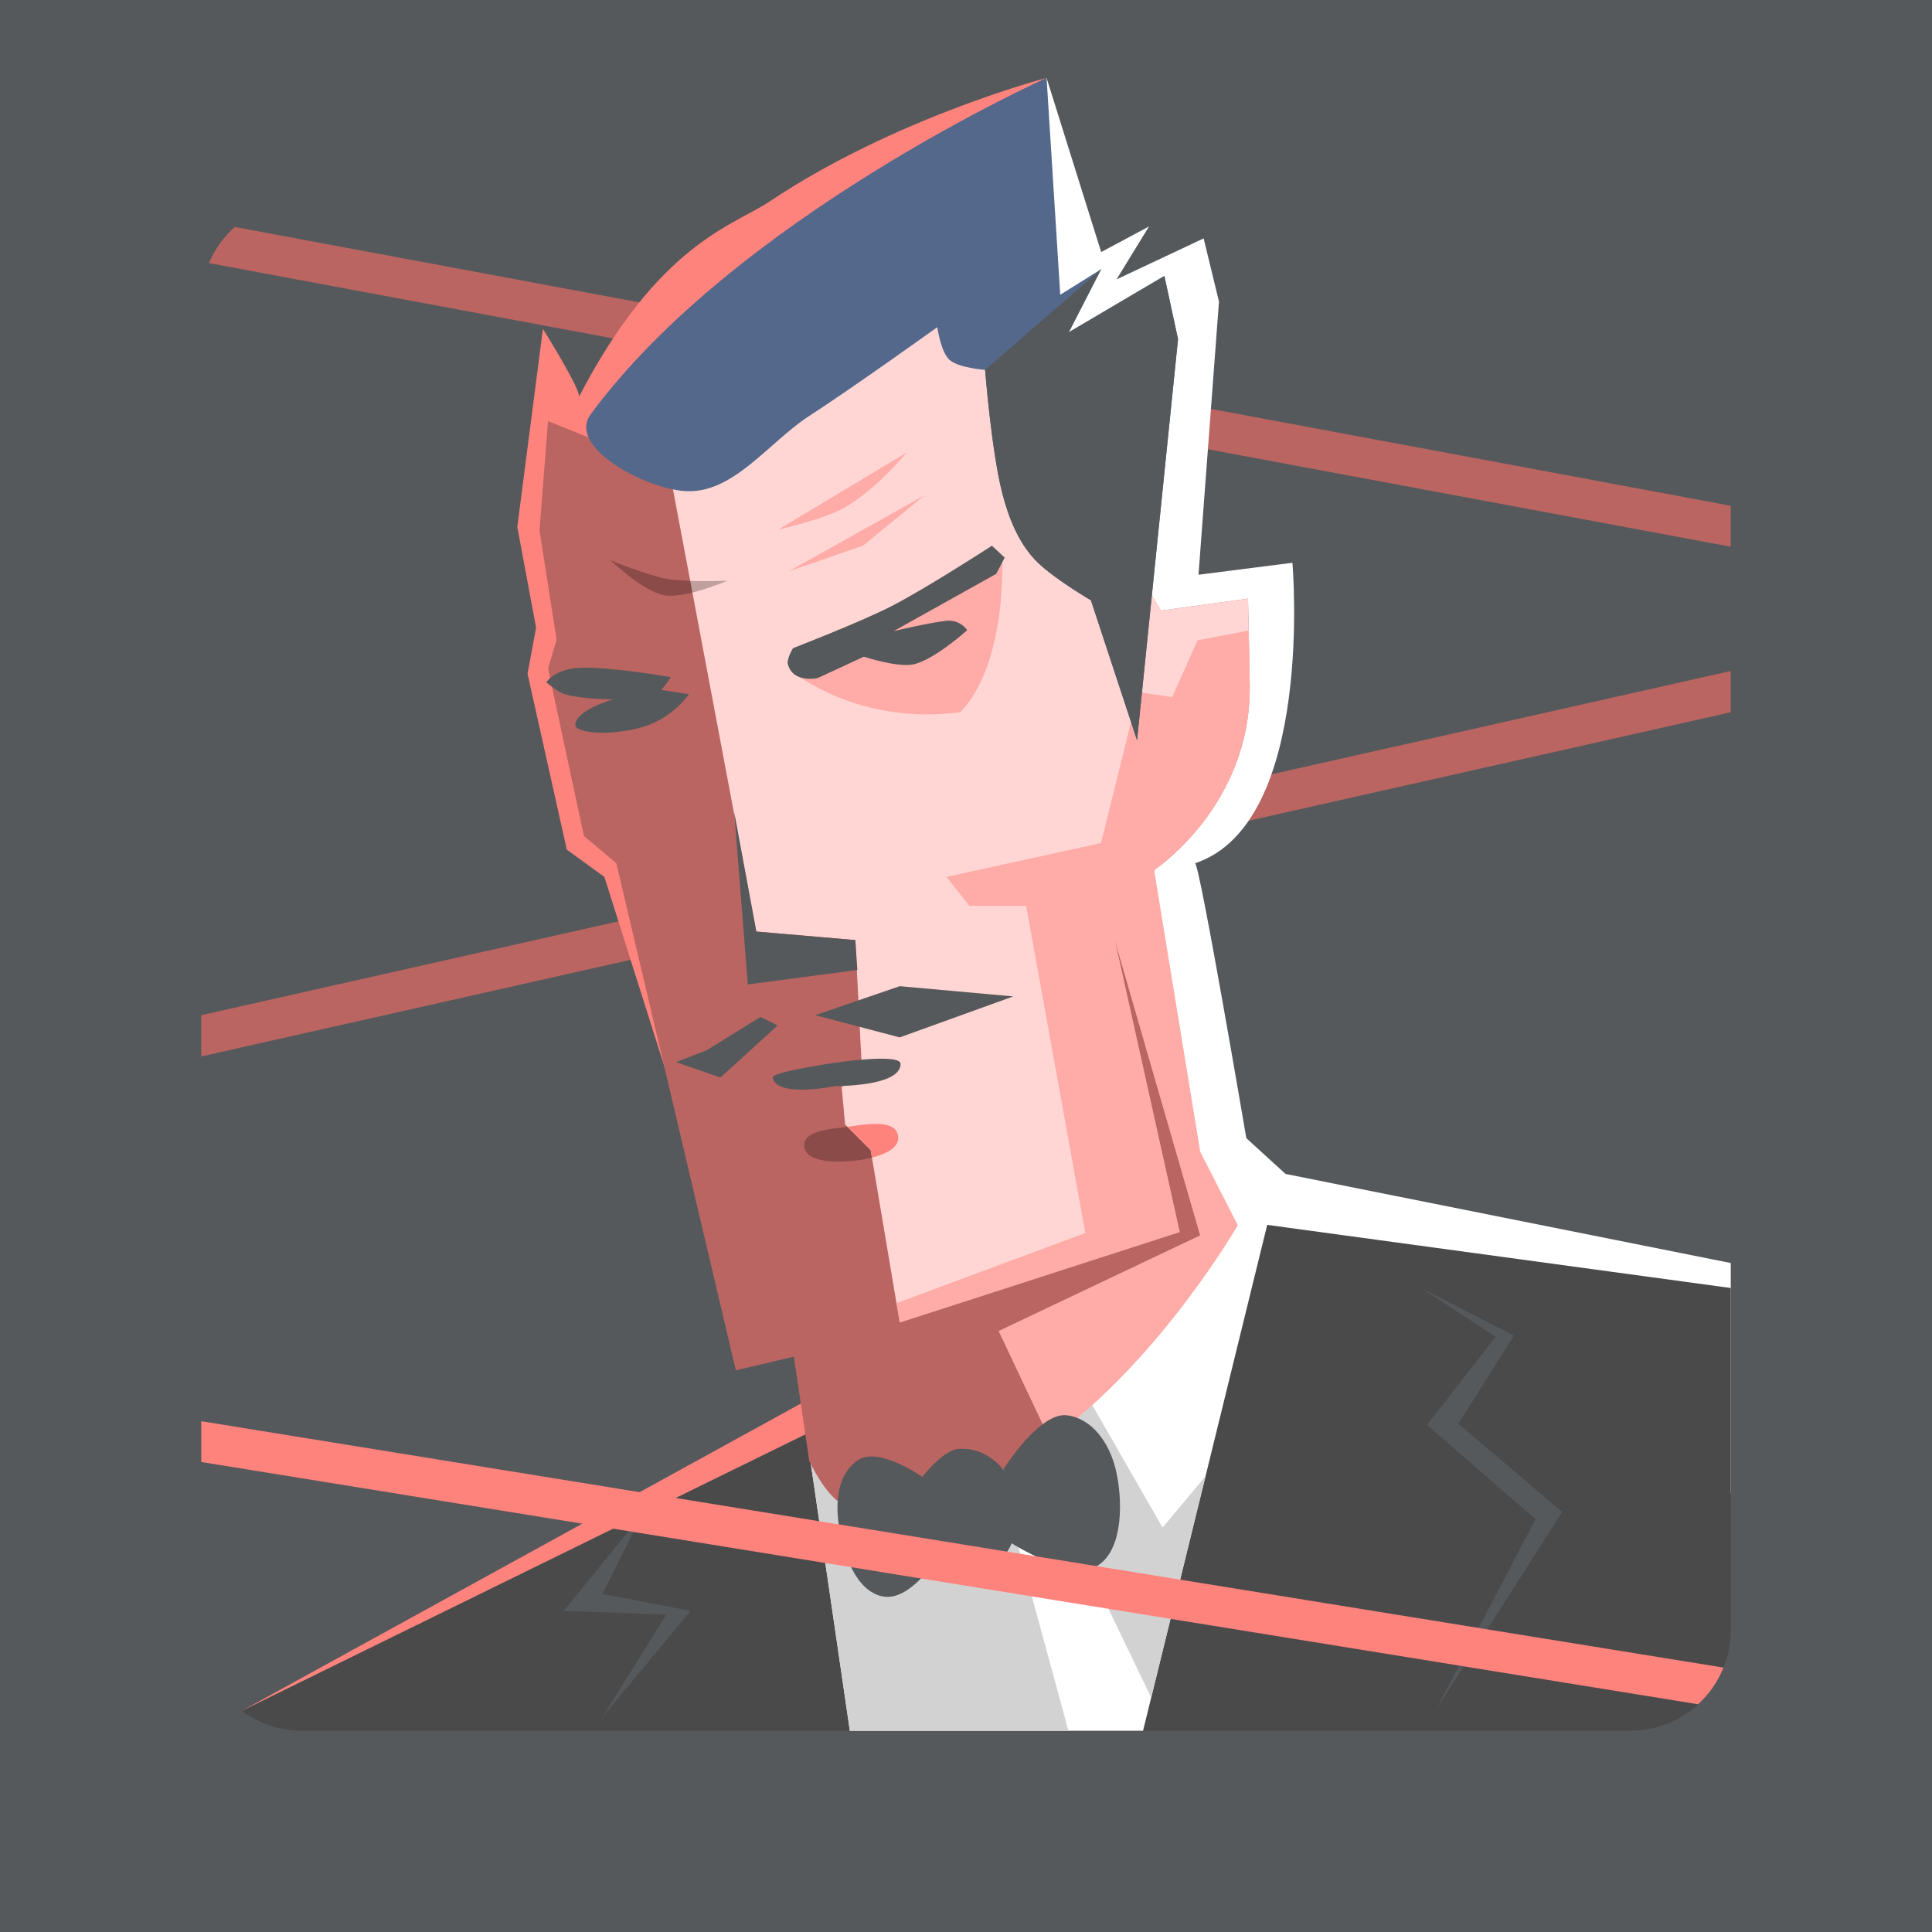 <?xml version="1.0" encoding="UTF-8" standalone="no"?>
<svg xmlns:dc="http://purl.org/dc/elements/1.1/" xmlns:cc="http://creativecommons.org/ns#"
  xmlns:rdf="http://www.w3.org/1999/02/22-rdf-syntax-ns#" xmlns:svg="http://www.w3.org/2000/svg"
  xmlns="http://www.w3.org/2000/svg" xmlns:sodipodi="http://sodipodi.sourceforge.net/DTD/sodipodi-0.dtd"
  xmlns:inkscape="http://www.inkscape.org/namespaces/inkscape" viewBox="0 0 192 192" version="1.1" id="svg16"
  sodipodi:docname="agent_a.svg" inkscape:version="0.92.4 (5da689c313, 2019-01-14)">
  <sodipodi:namedview pagecolor="#ffffff" bordercolor="#666666" borderopacity="1" objecttolerance="10"
    gridtolerance="10" guidetolerance="10" inkscape:pageopacity="0" inkscape:pageshadow="2" inkscape:window-width="1920"
    inkscape:window-height="1017" id="namedview18" showgrid="false" inkscape:zoom="8.4698371" inkscape:cx="55.012217"
    inkscape:cy="110.45641" inkscape:window-x="-8" inkscape:window-y="-8" inkscape:window-maximized="1"
    inkscape:current-layer="svg16" inkscape:snap-global="true">
    <inkscape:grid type="xygrid" id="grid827" spacingx="4" spacingy="4" />
  </sodipodi:namedview>
  <defs id="defs4">
    <style id="style2">
      .a {
        fill: none;
        stroke: #b1b5bd;
        stroke-linecap: round;
        stroke-linejoin: round;
        isolation: isolate;
        opacity: 0.63;
      }
    </style>
  </defs>
  <rect width="100%" height="100%" class="a" id="rect6" style="fill:#56595b;stroke:none;opacity:1" />
  <path style="fill:#ff837d;stroke:none;stroke-width:1px;stroke-linecap:butt;stroke-linejoin:miter;stroke-opacity:1"
    d="m 24.033,170.021 57.314,-31.505 1.535,21.37 z" id="path841" inkscape:connector-curvature="0" />
  <path
    style="color:#000000;font-style:normal;font-variant:normal;font-weight:normal;font-stretch:normal;font-size:medium;line-height:normal;font-family:sans-serif;font-variant-ligatures:normal;font-variant-position:normal;font-variant-caps:normal;font-variant-numeric:normal;font-variant-alternates:normal;font-feature-settings:normal;text-indent:0;text-align:start;text-decoration:none;text-decoration-line:none;text-decoration-style:solid;text-decoration-color:#000000;letter-spacing:normal;word-spacing:normal;text-transform:none;writing-mode:lr-tb;direction:ltr;text-orientation:mixed;dominant-baseline:auto;baseline-shift:baseline;text-anchor:start;white-space:normal;shape-padding:0;clip-rule:nonzero;display:inline;overflow:visible;visibility:visible;opacity:1;isolation:auto;mix-blend-mode:normal;color-interpolation:sRGB;color-interpolation-filters:linearRGB;solid-color:#000000;solid-opacity:1;vector-effect:none;fill:#ba6561;fill-opacity:1;fill-rule:nonzero;stroke:none;stroke-width:4;stroke-linecap:round;stroke-linejoin:round;stroke-miterlimit:4;stroke-dasharray:none;stroke-dashoffset:0;stroke-opacity:1;color-rendering:auto;image-rendering:auto;shape-rendering:auto;text-rendering:auto;enable-background:accumulate"
    d="M 23.326 22.555 C 22.227 23.54 21.342 24.76 20.766 26.146 L 172 54.332 L 172 50.264 L 23.326 22.555 z M 172 66.682 L 20 100.889 L 20 104.988 L 172 70.783 L 172 66.682 z "
    id="path990" />
  <path style="fill:#ffffff;stroke:none;stroke-width:1px;stroke-linecap:butt;stroke-linejoin:miter;stroke-opacity:1"
    d="M 94.736,20 88.227,26.236 102.479,142.797 172,148.359 v -22.842 l -44.242,-8.85 -3.902,-3.562 c 0,0 -4.618,-27.182 -5.09,-27.316 11.946,-3.97 9.672,-29.861 9.672,-29.861 l -9.332,1.188 2.035,-27.146 -1.525,-6.277 -8.654,4.072 3.225,-5.26 -4.752,2.545 -5.428,-17.306 z"
    id="path900" inkscape:connector-curvature="0" sodipodi:nodetypes="ccccccccccccccccc" />
  <path style="fill:#4a4a4a;stroke:none;stroke-width:1px;stroke-linecap:butt;stroke-linejoin:miter;stroke-opacity:1"
    d="M 123.225 121.357 L 24.033 170.021 C 25.698 171.26 27.756 172 30 172 L 162 172 C 167.54 172 172 167.54 172 162 L 172 128 L 123.225 121.357 z "
    id="path829" />
  <path style="fill:#ff837d;stroke:none;stroke-width:1px;stroke-linecap:butt;stroke-linejoin:miter;stroke-opacity:1"
    d="m 76.52,20 c -3.674,2.457 -11.046,4.152 -19.002,19.471 0.356,-0.538 -3.564,-6.787 -3.564,-6.787 l -2.545,19.682 1.867,10.01 -0.85,4.582 3.902,17.475 L 60.062,87.146 71.77,124.133 60.91,43.543 104.005,7.743 c 0,0 -15.047,3.938 -27.486,12.257 z"
    id="path853" inkscape:connector-curvature="0" sodipodi:nodetypes="sccccccccccs" />
  <path style="fill:#ffffff;stroke:none;stroke-width:1px;stroke-linecap:butt;stroke-linejoin:miter;stroke-opacity:1"
    d="M 123.092 118.938 L 80.141 142.451 L 84.457 172 L 113.596 172 L 126.09 121.096 L 123.092 118.938 z "
    id="path946" />
  <path style="fill:#d2d2d2;stroke:none;stroke-width:1px;stroke-linecap:butt;stroke-linejoin:miter;stroke-opacity:1"
    d="M 107.135 137.172 L 89.086 137.555 L 80.141 142.451 L 84.457 172 L 106.178 172 L 100.297 150.369 L 105.814 150.85 L 114.404 168.705 L 119.803 146.709 L 115.533 151.809 L 107.135 137.172 z "
    id="path952" />
  <path style="fill:#ba6561;stroke:none;stroke-width:1px;stroke-linecap:butt;stroke-linejoin:miter;stroke-opacity:1"
    d="m 78.895,134.823 1.527,10.35 c 0,0 1.764,3.831 3.563,4.411 5.915,1.909 12.704,-1.642 17.985,-4.92 12.245,-7.602 19.342,-22.566 19.342,-22.566 l -3.393,-7.296 -3.224,-28.334 c 0,0 9.634,-6.364 9.501,-18.324 -0.032,-2.885 -0.17,-8.653 -0.17,-8.653 l -8.653,1.188 -18.833,-31.049 -32.406,16.118 -9.671,-3.902 -0.848,10.859 1.697,10.859 -0.848,2.884 3.563,16.627 3.224,2.715 11.877,50.391 z"
    id="path831" inkscape:connector-curvature="0" sodipodi:nodetypes="ccsscccscccccccccccc" />
  <path
    style="fill:#000000;stroke:none;stroke-width:1px;stroke-linecap:butt;stroke-linejoin:miter;stroke-opacity:1;opacity:0.25"
    d="m 79.913,113.869 c -0.076,-1.517 2.651,-1.67 4.157,-1.866 1.733,-0.226 4.888,-0.876 5.175,0.848 0.294,1.772 -2.961,2.392 -4.751,2.545 -1.604,0.137 -4.5,0.081 -4.581,-1.527 z"
    id="path944" inkscape:connector-curvature="0" sodipodi:nodetypes="sssss" />
  <path style="fill:#ffd6d4;stroke:none;stroke-width:1px;stroke-linecap:butt;stroke-linejoin:miter;stroke-opacity:1"
    d="m 96.539,29.629 -28.59,14.221 -1.102,4.613 8.314,44.113 9.84,0.848 0.68,13.404 -2.037,1.188 0.34,3.732 2.545,2.545 2.885,17.137 27.824,-8.992 -6.447,-29.014 8.484,29.352 -20.021,9.502 5.094,10.779 c 10.988,-7.956 18.66,-21.299 18.66,-21.299 l -3.732,-7.295 -4.582,-27.994 c 0,0 9.634,-6.365 9.502,-18.324 -0.032,-2.885 -0.17,-8.654 -0.17,-8.654 l -8.652,1.188 z"
    id="path833" inkscape:connector-curvature="0" sodipodi:nodetypes="cccccccccccccccccccccc" />
  <path
    style="fill:#ff837d;stroke:none;stroke-width:1px;stroke-linecap:butt;stroke-linejoin:miter;stroke-opacity:1;opacity:0.5"
    d="M 124.051 62.67 L 119.012 63.631 L 116.492 69.27 L 113.133 68.789 L 109.414 83.785 L 94.059 87.145 L 96.338 90.023 L 101.977 90.023 L 107.855 122.537 L 89.09 129.506 L 89.414 131.43 L 117.238 122.438 L 110.791 93.424 L 119.275 122.775 L 99.254 132.277 L 104.348 143.057 C 115.335 135.1 123.008 121.758 123.008 121.758 L 119.275 114.463 L 114.693 86.469 C 114.693 86.469 124.328 80.104 124.195 68.145 C 124.176 66.359 124.133 64.731 124.09 62.787 L 124.051 62.67 z "
    id="path926" />
  <path style="fill:#54688c;stroke:none;stroke-width:1px;stroke-linecap:butt;stroke-linejoin:miter;stroke-opacity:1"
    d="m 58.704,41.167 c -2.382,3.237 5.323,7.347 9.332,7.635 4.808,0.345 8.339,-4.846 12.386,-7.465 4.333,-2.804 12.725,-8.823 12.725,-8.823 0,0 0.348,2.445 1.188,3.224 0.905,0.84 3.563,1.018 3.563,1.018 0,0 0.634,8.05 1.697,12.216 0.644,2.524 1.683,5.152 3.563,6.956 1.753,1.682 5.26,3.733 5.26,3.733 l 4.581,13.913 4.072,-39.871 -1.357,-6.278 -9.501,5.599 3.224,-6.278 -4.072,2.545 -1.357,-21.548 c 0,0 -30.897,13.85 -45.301,33.424 z"
    id="path851" inkscape:connector-curvature="0" sodipodi:nodetypes="ssscscssccccccccs" />
  <path style="fill:#56595b;stroke:none;stroke-width:1px;stroke-linecap:butt;stroke-linejoin:miter;stroke-opacity:1"
    d="m 72.971,80.727 1.343,17.108 10.887,-1.442 -0.198,-2.969 -9.84,-0.848 z"
    id="path888" inkscape:connector-curvature="0" sodipodi:nodetypes="cccccc" />
  <path style="fill:#56595b;stroke:none;stroke-width:1px;stroke-linecap:butt;stroke-linejoin:miter;stroke-opacity:1"
    d="m 67.188,105.555 3.054,-1.188 5.344,-3.308 1.697,0.848 -5.684,5.175 z" id="path890"
    inkscape:connector-curvature="0" />
  <path style="fill:#56595b;stroke:none;stroke-width:1px;stroke-linecap:butt;stroke-linejoin:miter;stroke-opacity:1"
    d="m 81.015,100.889 8.398,-2.884 11.283,1.018 -11.283,4.072 z" id="path892"
    inkscape:connector-curvature="0" />
  <path style="fill:#56595b;stroke:none;stroke-width:1px;stroke-linecap:butt;stroke-linejoin:miter;stroke-opacity:1"
    d="m 76.774,107.082 c -0.104,-0.535 6.023,-1.442 6.023,-1.442 0,0 6.689,-1.018 6.702,0.085 0.027,2.271 -6.447,2.206 -6.447,2.206 0,0 -5.875,1.225 -6.278,-0.848 z"
    id="path894" inkscape:connector-curvature="0" sodipodi:nodetypes="scscs" />
  <path style="fill:#56595b;stroke:none;stroke-width:1px;stroke-linecap:butt;stroke-linejoin:miter;stroke-opacity:1"
    d="m 54.293,67.805 c 0,0 0.821,-1.344 3.393,-1.442 3.011,-0.115 8.992,0.933 8.992,0.933 l -0.933,1.272 2.715,0.424 c 0,0 -1.663,2.576 -5.09,3.393 -3.722,0.887 -6.149,0.228 -6.193,-0.254 -0.137,-1.516 3.733,-2.63 3.733,-2.63 0,0 -3.432,-0.003 -5.005,-0.594 -0.609,-0.229 -1.612,-1.103 -1.612,-1.103 z"
    id="path896" inkscape:connector-curvature="0" sodipodi:nodetypes="cscccsscsc" />
  <path
    style="fill:#ff837d;stroke:none;stroke-width:1px;stroke-linecap:butt;stroke-linejoin:miter;stroke-opacity:1;opacity:0.5"
    d="m 78.81,66.787 c 0,0 6.453,5.346 16.627,3.987 4.745,-4.917 4.157,-15.609 4.157,-15.609 z"
    id="path924" inkscape:connector-curvature="0" sodipodi:nodetypes="cccc" />
  <path style="fill:#56595b;stroke:none;stroke-width:1px;stroke-linecap:butt;stroke-linejoin:miter;stroke-opacity:1"
    d="m 78.301,66.023 c -0.148,-0.544 0.509,-1.612 0.509,-1.612 0,0 6.608,-2.549 9.756,-4.157 3.468,-1.771 10.01,-6.023 10.01,-6.023 l 1.272,1.188 -0.848,1.612 -10.18,5.684 c 0,0 3.429,-0.813 5.175,-1.018 1.446,-0.17 2.121,0.933 2.121,0.933 0,0 -3.279,2.962 -5.344,3.393 -1.625,0.339 -4.92,-0.763 -4.92,-0.763 l -4.581,2.121 c 0,0 -2.443,0.57 -2.969,-1.357 z"
    id="path898" inkscape:connector-curvature="0" sodipodi:nodetypes="scsccccscsccs" />
  <path
    style="fill:#ff837d;stroke:none;stroke-width:1px;stroke-linecap:butt;stroke-linejoin:miter;stroke-opacity:1;opacity:0.5"
    d="m 77.368,52.619 12.725,-7.635 c 0,0 -2.79,3.466 -6.108,5.429 -2.001,1.184 -6.617,2.206 -6.617,2.206 z"
    id="path920" inkscape:connector-curvature="0" sodipodi:nodetypes="ccsc" />
  <path
    style="fill:#ff837d;stroke:none;stroke-width:1px;stroke-linecap:butt;stroke-linejoin:miter;stroke-opacity:1;opacity:0.5"
    d="M 78.386,56.776 91.874,49.226 85.766,54.231 Z" id="path922" inkscape:connector-curvature="0" />
  <path
    style="fill:#000000;stroke:none;stroke-width:1px;stroke-linecap:butt;stroke-linejoin:miter;stroke-opacity:1;opacity:0.25"
    d="m 60.656,55.673 c 0,0 3.719,1.523 5.684,1.866 1.951,0.341 5.938,0.17 5.938,0.17 0,0 -4.164,1.817 -6.278,1.442 -2.093,-0.371 -5.344,-3.478 -5.344,-3.478 z"
    id="path918" inkscape:connector-curvature="0" sodipodi:nodetypes="cscsc" />
  <path style="fill:#56595b;stroke:none;stroke-width:1px;stroke-linecap:butt;stroke-linejoin:miter;stroke-opacity:1"
    d="m 92.978,155.049 c 0,0 1.061,1.295 4.079,1.08 2.549,-0.182 3.479,-2.759 3.479,-2.759 0,0 6.069,3.871 8.638,2.159 2.51,-1.673 2.412,-6.672 1.68,-9.598 -0.622,-2.486 -2.26,-4.934 -4.799,-5.279 -2.755,-0.374 -6.359,5.399 -6.359,5.399 0,0 -1.707,-2.367 -4.559,-2.04 -1.471,0.169 -3.479,2.759 -3.479,2.759 0,0 -4.3,-3.033 -6.359,-1.68 -2.071,1.362 -2.304,4.15 -1.92,6.598 0.422,2.686 1.654,6.419 4.319,6.958 2.675,0.541 5.279,-3.599 5.279,-3.599 z"
    id="path948" inkscape:connector-curvature="0" sodipodi:nodetypes="cscssscscsssc" />
  <path style="fill:#56595b;stroke:none;stroke-width:1px;stroke-linecap:butt;stroke-linejoin:miter;stroke-opacity:1"
    d="m 63.825,150.49 -7.798,9.598 10.198,0.36 -6.359,10.198 8.758,-10.558 -8.758,-1.68 z"
    id="path954" inkscape:connector-curvature="0" sodipodi:nodetypes="ccccccc" />
  <path style="fill:#56595b;stroke:none;stroke-width:1px;stroke-linecap:butt;stroke-linejoin:miter;stroke-opacity:1"
    d="m 141.327,128.055 7.318,4.799 -6.838,8.758 10.797,9.358 -9.838,18.836 12.477,-19.555 -10.318,-8.758 5.519,-8.758 z"
    id="path956" inkscape:connector-curvature="0" />
  <path
    style="color:#000000;font-style:normal;font-variant:normal;font-weight:normal;font-stretch:normal;font-size:medium;line-height:normal;font-family:sans-serif;font-variant-ligatures:normal;font-variant-position:normal;font-variant-caps:normal;font-variant-numeric:normal;font-variant-alternates:normal;font-feature-settings:normal;text-indent:0;text-align:start;text-decoration:none;text-decoration-line:none;text-decoration-style:solid;text-decoration-color:#000000;letter-spacing:normal;word-spacing:normal;text-transform:none;writing-mode:lr-tb;direction:ltr;text-orientation:mixed;dominant-baseline:auto;baseline-shift:baseline;text-anchor:start;white-space:normal;shape-padding:0;clip-rule:nonzero;display:inline;overflow:visible;visibility:visible;opacity:1;isolation:auto;mix-blend-mode:normal;color-interpolation:sRGB;color-interpolation-filters:linearRGB;solid-color:#000000;solid-opacity:1;vector-effect:none;fill:#ff837d;fill-opacity:1;fill-rule:nonzero;stroke:none;stroke-width:4;stroke-linecap:round;stroke-linejoin:round;stroke-miterlimit:4;stroke-dasharray:none;stroke-dashoffset:0;stroke-opacity:1;color-rendering:auto;image-rendering:auto;shape-rendering:auto;text-rendering:auto;enable-background:accumulate"
    d="M 20 141.238 L 20 145.291 L 168.758 169.367 C 169.851 168.365 170.721 167.127 171.281 165.725 L 20 141.238 z "
    id="path992" />
  <path style="fill:#ff837d;stroke:none;stroke-width:1px;stroke-linecap:butt;stroke-linejoin:miter;stroke-opacity:1"
    d="M 87.199 111.695 C 86.21 111.672 85.075 111.866 84.219 111.982 L 86.529 114.293 L 86.654 115.039 C 88.101 114.675 89.437 114.015 89.244 112.852 C 89.101 111.989 88.24 111.72 87.199 111.695 z "
    id="path944-1" />
  <path style="fill:#56595b;stroke:none;stroke-width:1px;stroke-linecap:butt;stroke-linejoin:miter;stroke-opacity:1"
    d="M 109.434 26.746 L 97.896 36.756 C 97.896 36.756 98.531 44.805 99.594 48.971 C 100.238 51.495 101.277 54.124 103.156 55.928 C 104.909 57.61 108.416 59.66 108.416 59.66 L 112.998 73.572 L 117.07 33.701 L 115.713 27.424 L 106.211 33.023 L 109.434 26.746 z "
    id="path1068" />
</svg>

